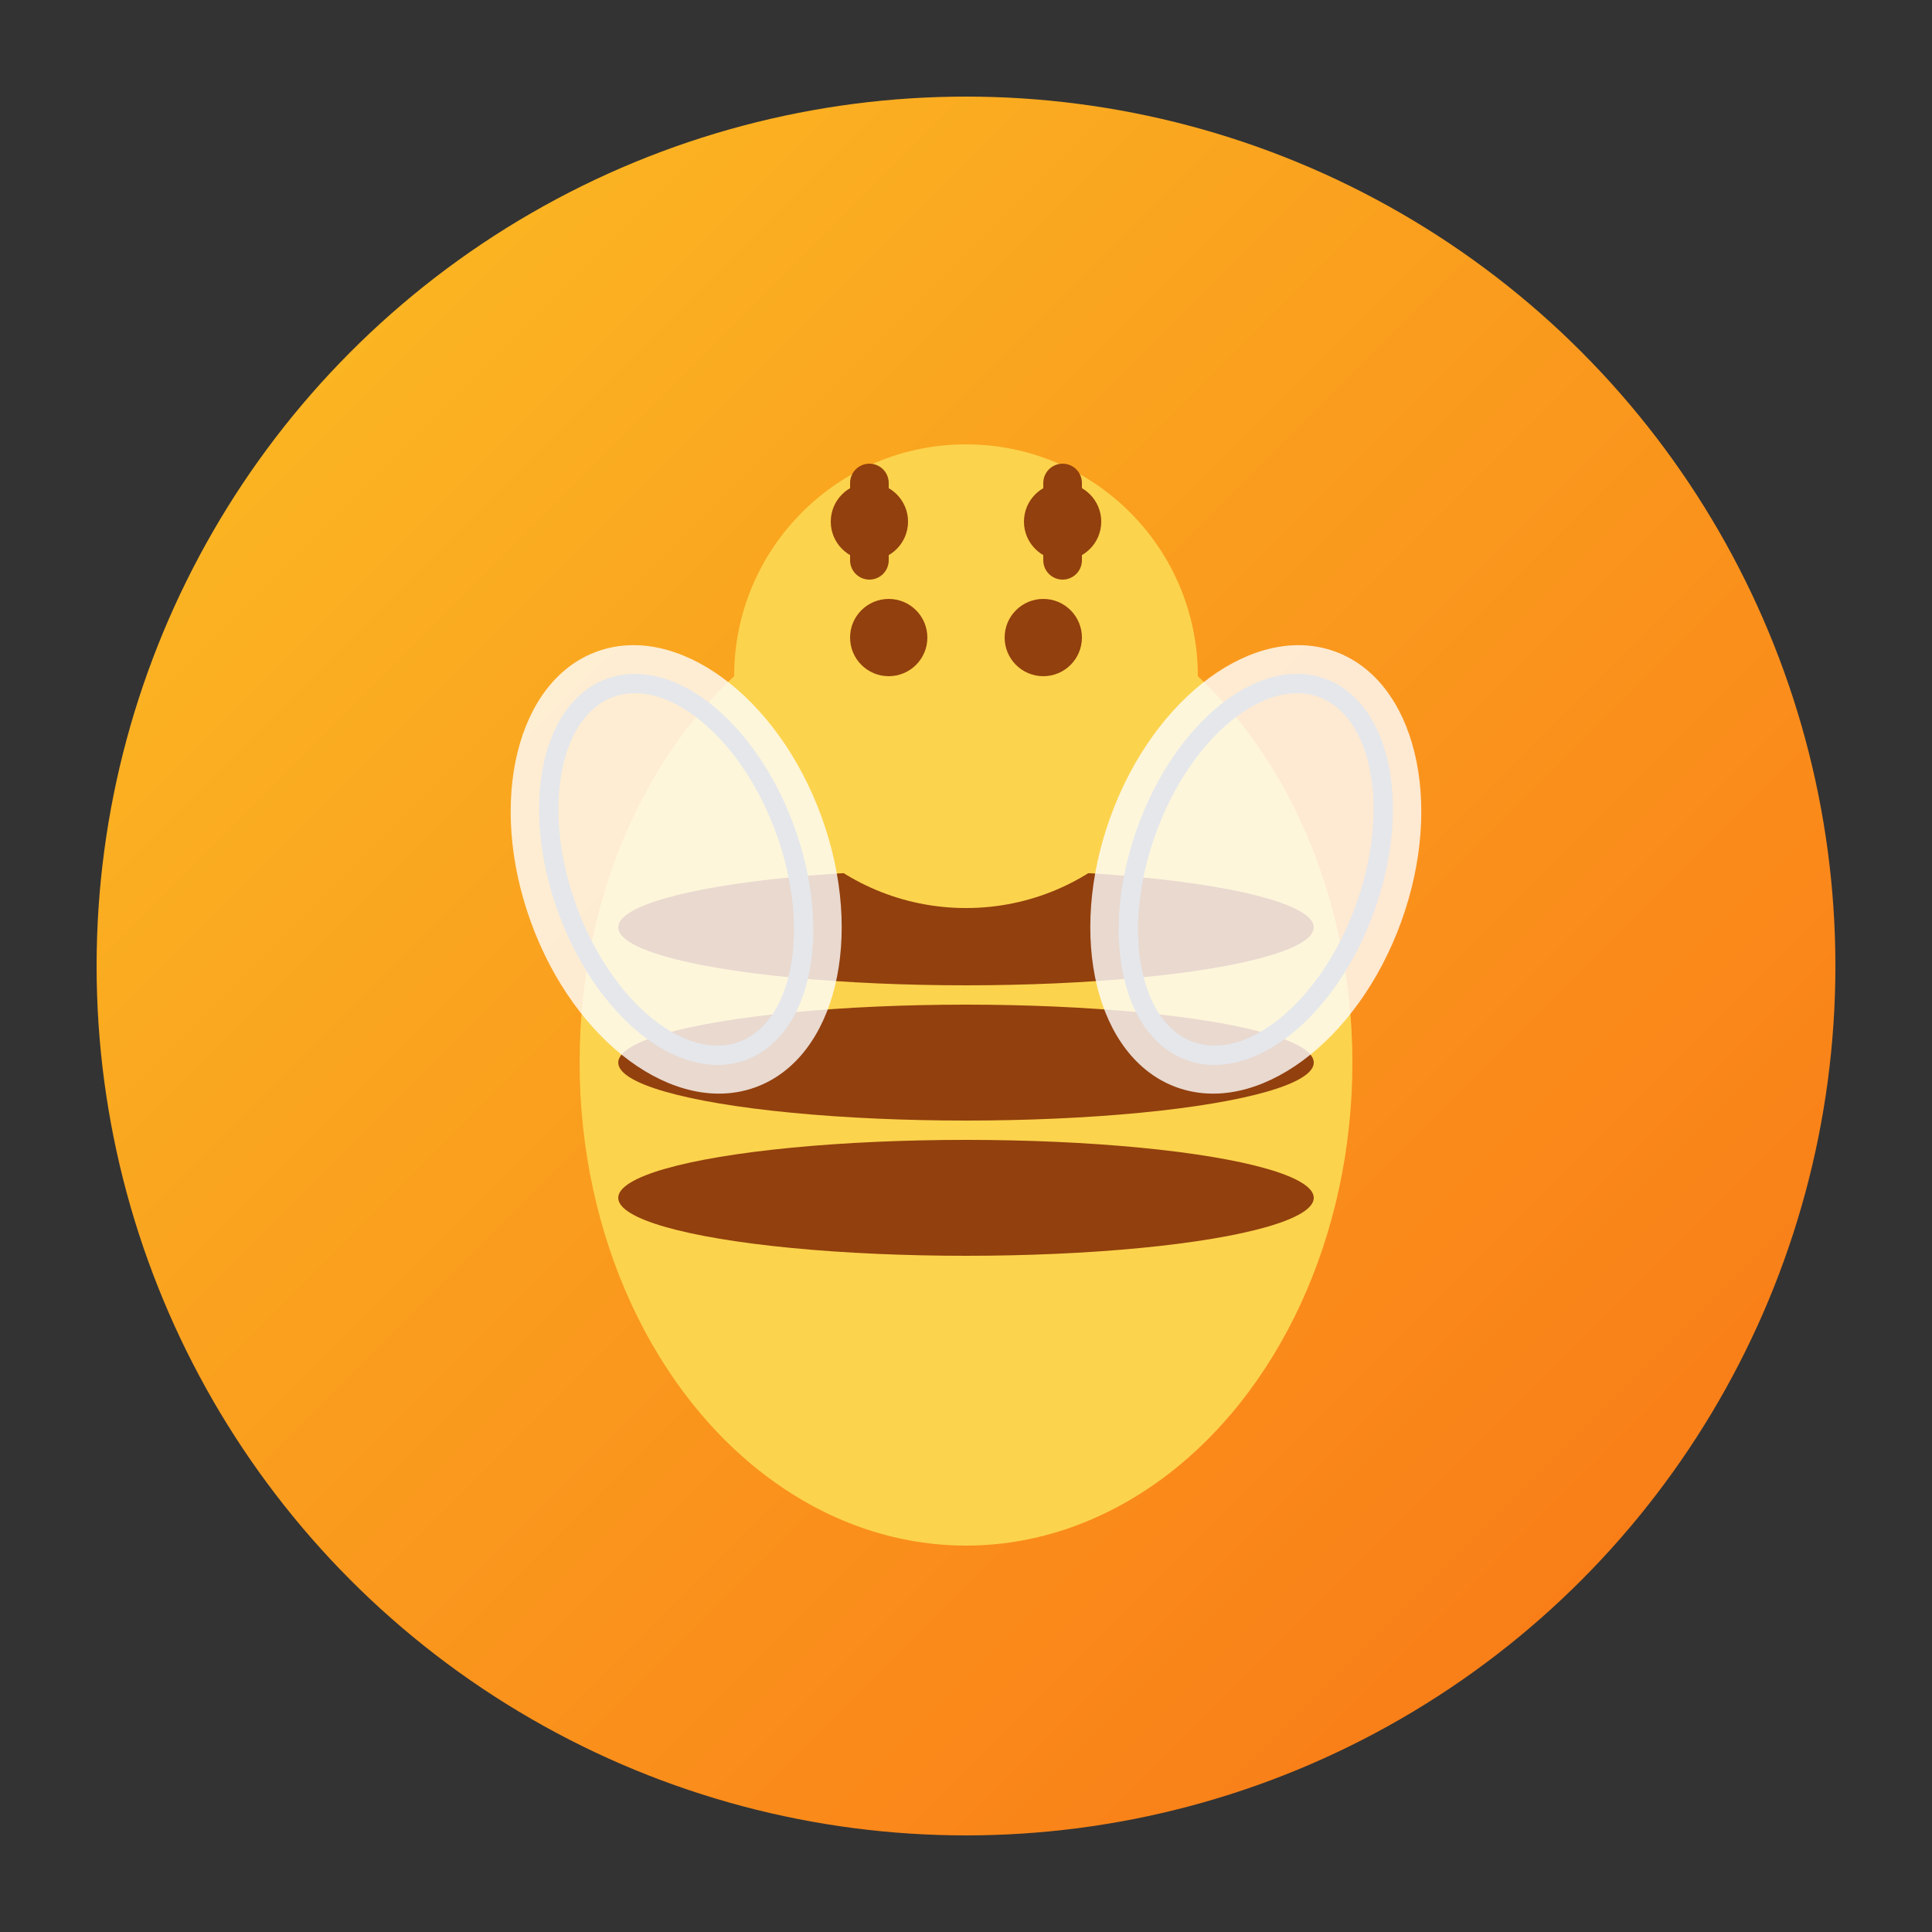 <?xml version="1.0" encoding="UTF-8"?>
<svg xmlns="http://www.w3.org/2000/svg" viewBox="0 0 100 100" width="100" height="100">
  <rect x="0" y="0" width="100" height="100" fill="#333333" stroke="none"/>
  <defs>
    <linearGradient id="buzzGradient" x1="0%" y1="0%" x2="100%" y2="100%">
      <stop offset="0%" style="stop-color:#FBBF24;stop-opacity:1" />
      <stop offset="100%" style="stop-color:#F97316;stop-opacity:1" />
    </linearGradient>
  </defs>
  
  <!-- Background circle with gradient -->
  <circle cx="50" cy="50" r="45" fill="url(#buzzGradient)" />
  
  <!-- Bee body -->
  <ellipse cx="50" cy="55" rx="20" ry="25" fill="#FCD34D" />
  
  <!-- Bee stripes -->
  <ellipse cx="50" cy="48" rx="18" ry="3" fill="#92400E" />
  <ellipse cx="50" cy="55" rx="18" ry="3" fill="#92400E" />
  <ellipse cx="50" cy="62" rx="18" ry="3" fill="#92400E" />
  
  <!-- Bee head -->
  <circle cx="50" cy="35" r="12" fill="#FCD34D" />
  
  <!-- Antennae -->
  <circle cx="45" cy="27" r="2" fill="#92400E" />
  <circle cx="55" cy="27" r="2" fill="#92400E" />
  <line x1="45" y1="29" x2="45" y2="25" stroke="#92400E" stroke-width="2" stroke-linecap="round" />
  <line x1="55" y1="29" x2="55" y2="25" stroke="#92400E" stroke-width="2" stroke-linecap="round" />
  
  <!-- Eyes -->
  <circle cx="46" cy="33" r="2" fill="#92400E" />
  <circle cx="54" cy="33" r="2" fill="#92400E" />
  
  <!-- Wings -->
  <ellipse cx="35" cy="45" rx="8" ry="12" fill="#FFFFFF" fill-opacity="0.8" transform="rotate(-20 35 45)" />
  <ellipse cx="65" cy="45" rx="8" ry="12" fill="#FFFFFF" fill-opacity="0.8" transform="rotate(20 65 45)" />
  
  <!-- Wing details -->
  <ellipse cx="35" cy="45" rx="6" ry="10" fill="none" stroke="#E5E7EB" stroke-width="1" transform="rotate(-20 35 45)" />
  <ellipse cx="65" cy="45" rx="6" ry="10" fill="none" stroke="#E5E7EB" stroke-width="1" transform="rotate(20 65 45)" />
</svg> 